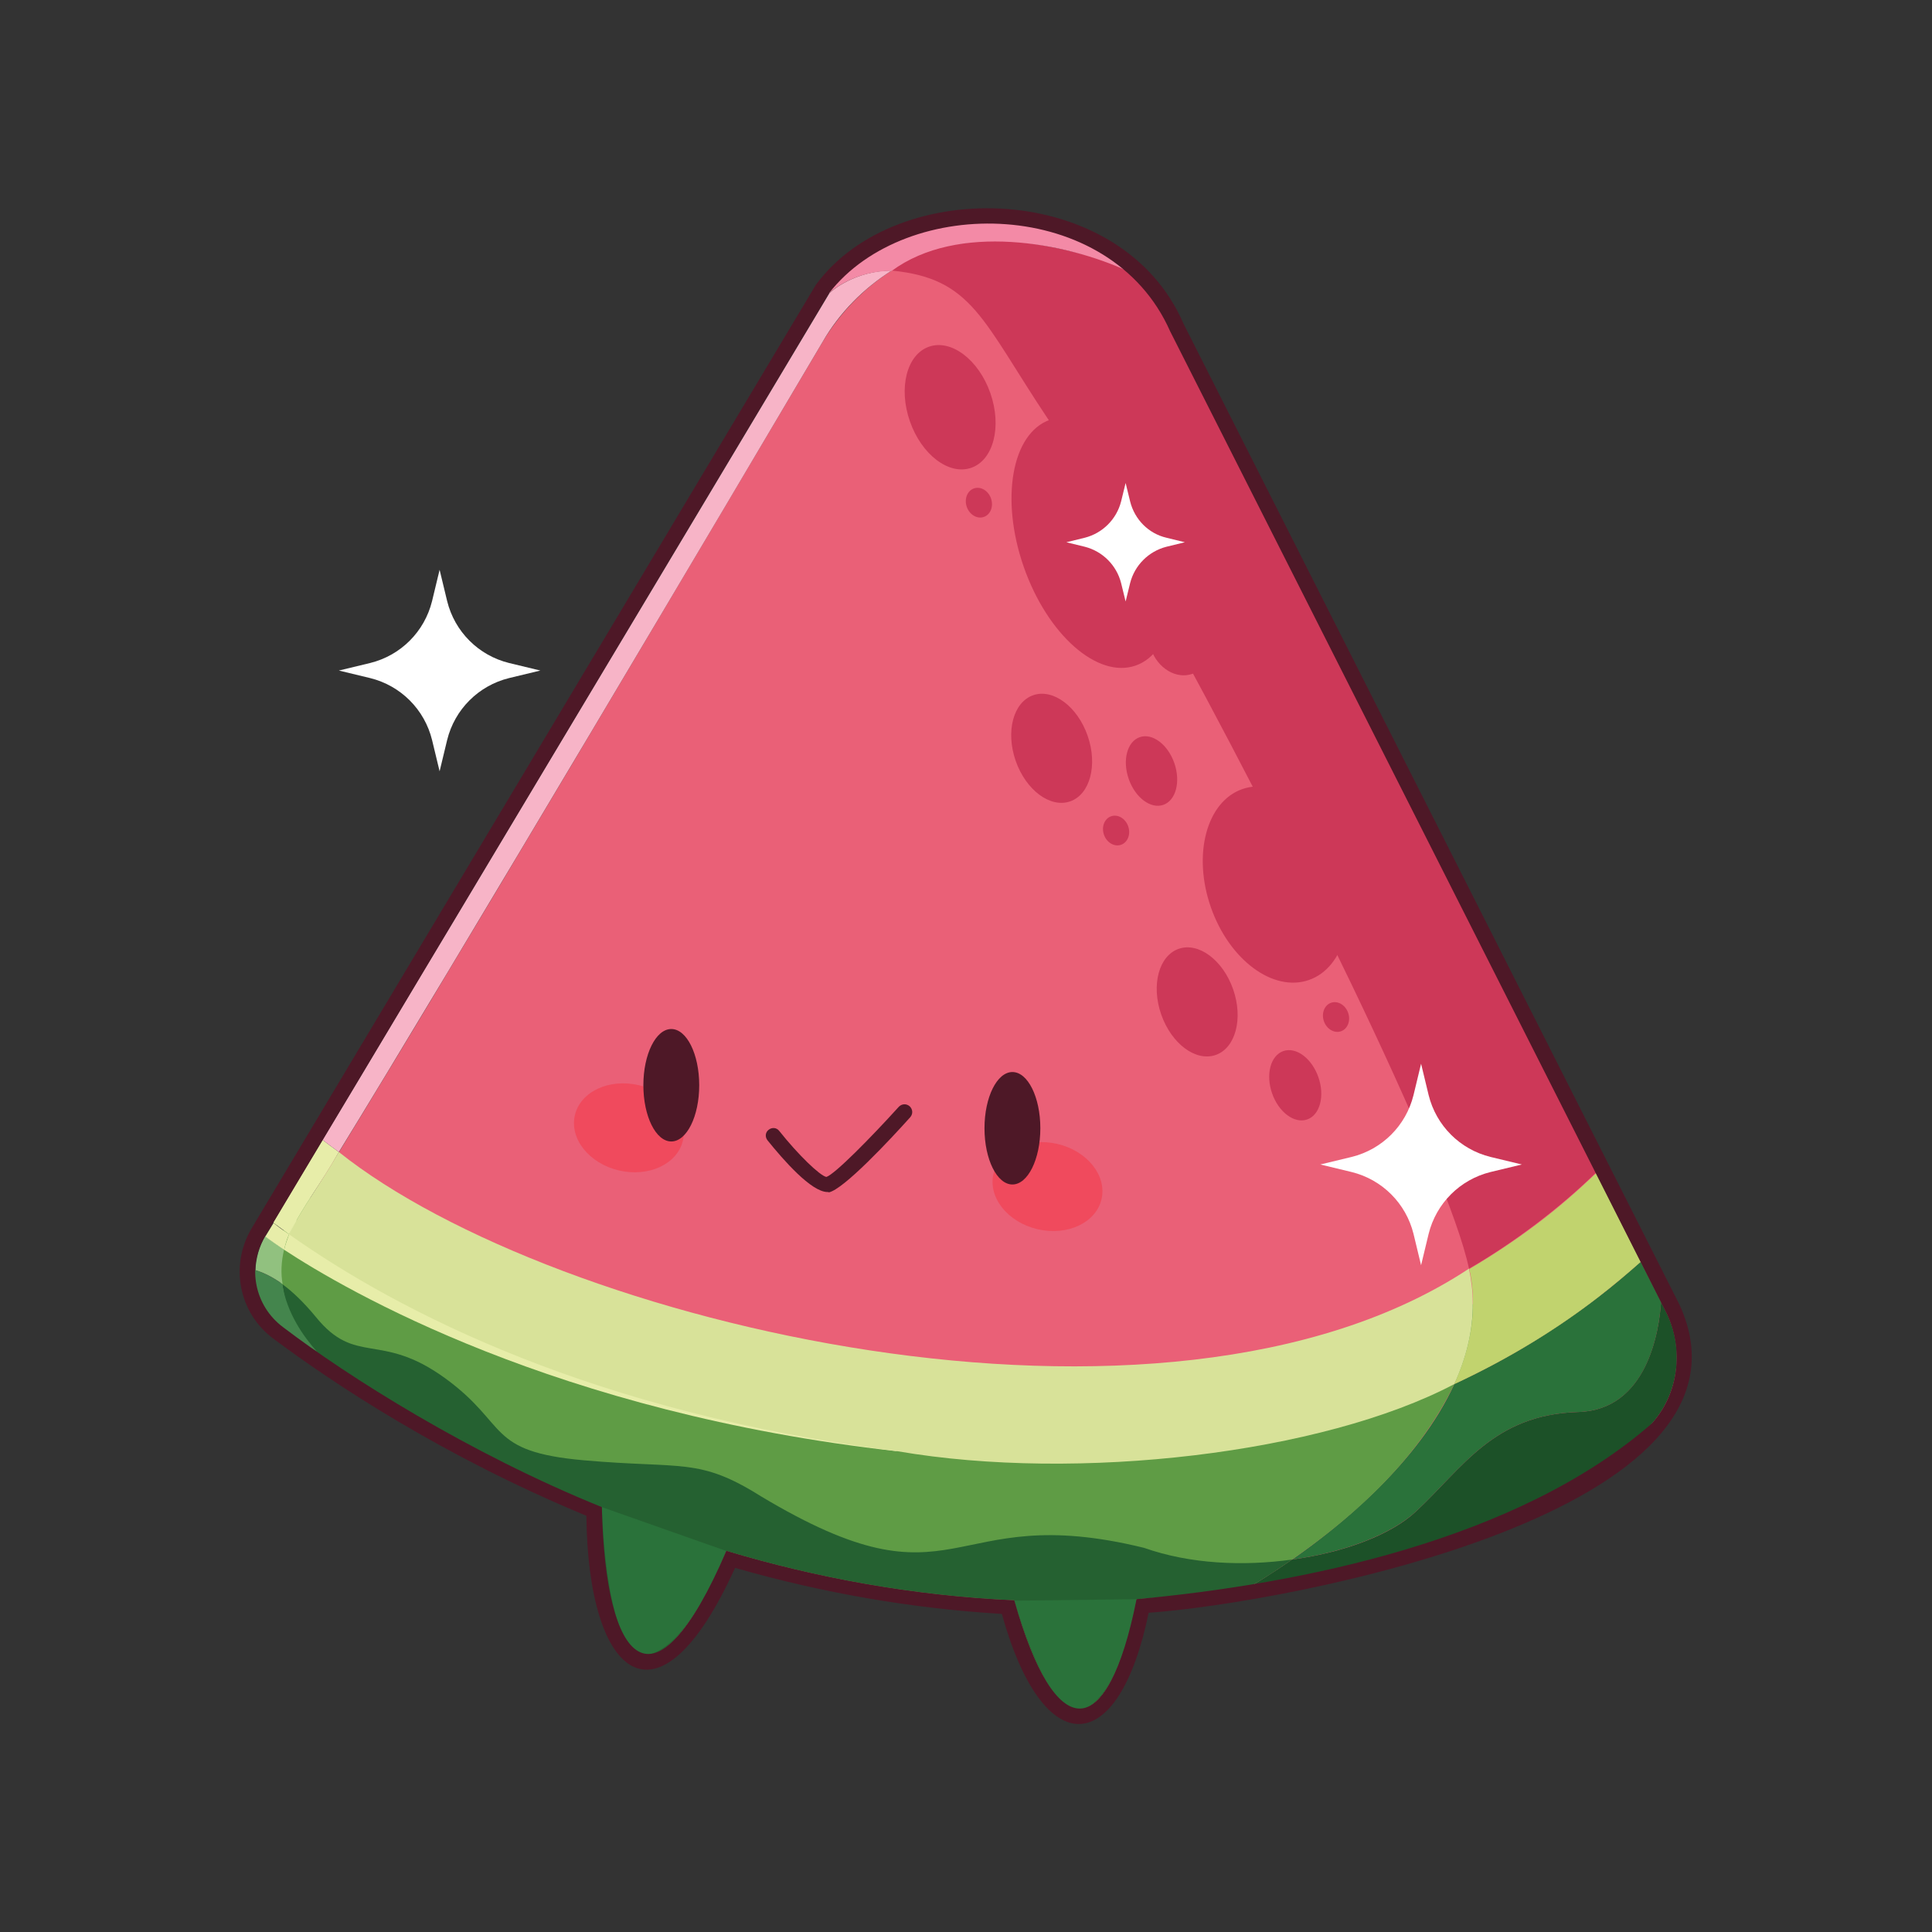 <svg id="Layer_1" enable-background="new 0 0 512 512" viewBox="0 0 512 512" xmlns="http://www.w3.org/2000/svg"><rect x="0" y="0" width="512" height="512" fill="#333333" stroke="none"/><path d="m68.8 343.4c.3.9.7 1.8 1.2 2.6-.5-.8-.9-1.7-1.2-2.6z" fill="#ea6077"/><path d="m437.8 377.2c-27.2 25.2-71.9 35.9-106.1 43-10.3 1.8-20.3 2.9-30.5 3.6-7.7 38.6-21.6 38.6-32.4.3-26.9-1.2-52.6-6-76.3-13.1-19.2 44.6-32.1 30.2-33-11.6-34.9-17.5-108.9-41.7-77.1-82 32.5-52.4 108.6-181.3 135.6-226.8 4.6-7.7 10.9-14.2 18.3-18.9 17.5-12.8 45.3-7.2 62 .5 8.5-.4 118.3 230.2 124.5 238.5 4.8 9.5 12.5 24.7 17.3 34.2 6.2 10.2 5.7 23.6-2.3 32.3z" fill="#ea6077"/><path d="m290.5 66.4c-1-.6-2-1.2-3.1-1.8 1.1.6 2.1 1.2 3.1 1.8z" fill="#cd3858"/><path d="m422.9 310.8c-9.4 9.2-21.8 18.6-33.6 25.4-5.6-26.7-50.1-116.3-82.3-174.5-10.4-18.9-20.5-36.4-29.1-50.4-17.7-26.5-20.1-37.5-41.6-39.6 3.7-8 12.6-6.3 19.6-7.3 12.1-2.9 35.8 3.6 44.6 7.4 9.3.7 119 227 122.4 239z" fill="#cd3858"/><path d="m440.2 345c-.5 7.7-3.6 28.7-22 29.2-22.5.7-30.6 14.9-43 26.4-6.5 6-18.9 10.8-32.8 12.7 12.8-8.9 33.6-25.8 43-46.5 15.3-7.1 28-15.2 38.1-23 4.1-3.1 7.8-6.3 11.3-9.4z" fill="#2a723a"/><path d="m71.2 347.8c.4.6.9 1.1 1.4 1.6-.6-.5-1-1-1.4-1.6z" fill="#5f9c45"/><path d="m434.8 334.4c-14.9 13.1-28.6 22.5-49.4 32.4-9.2 19.2-25.6 34.4-43 46.5-3.2 2.2-6.2 4.1-9.4 6.1-10.2 3.3-21.4 3.3-31.9 4.4-7.7 38.6-21.6 38.6-32.4.3-26.9-1.2-52.6-6-76.3-13.1-19.2 44.6-32.1 30.2-33-11.6-29.9-12.1-57.9-28.8-75.4-41.2-10.9-10.5-14.5-28.9-3.5-41.5 142.4 62.4 121.4 49.5 272.1 48.1 18.9-10.7 58.4-29.4 78.5-37.5z" fill="#5f9c45"/><path d="m437.8 377.2c-10 11.2-26.5 22.1-40.9 27.8-21.8 8.8-44.5 11.7-65.2 15.2.2-.1 4.5-2.6 10.7-6.9 14-1.9 26.4-6.7 32.8-12.7 12.4-11.5 20.5-25.7 43-26.4 18.4-.5 21.5-21.6 22-29.2l1.3 2.6c4.9 9.8 3.4 21.7-3.7 29.6z" fill="#1c5128"/><path d="m68.8 343.4c.3.9.7 1.8 1.2 2.6-.5-.8-.9-1.7-1.2-2.6z" fill="#256131"/><path d="m342.4 413.3c-4.1 2.8-6.9 4.7-10.7 6.9-10.3 1.8-20.3 2.9-30.5 3.6-7.7 38.6-21.6 38.6-32.4.3-26.9-1.2-52.6-6-76.3-13.1-19.2 44.6-32.5 30.8-33.3-11-23.2-11.2-59.6-23.6-76.4-41-5-5.2-7.1-12.8-8-18.7 2.6 1.9 5.6 4.7 8.9 8.7 10.6 13.1 17.1 3.8 34.2 16.2s10.8 19.5 36.9 21.8 30.4-.8 46.8 9.5c53 31.8 48.7.7 101.6 13.7 12.2 4.3 26.3 4.9 39.2 3.1z" fill="#256131"/><path d="m237.9 384.6h-.1c-90.6-10.1-146.2-42.7-162.5-53.4.3-1.3.8-2.7 1.3-4.1.5-1.2 1.1-2.4 1.8-3.7z" fill="#e7eda9"/><g><path d="m434.8 334.4c-3.5 3.1-7.3 6.3-11.3 9.4-10.1 7.8-22.8 15.9-38.1 23 4.3-9.5 6.3-19.8 4-30.5 6.1-3.6 12-7.5 17.7-11.8 6-4.5 11.3-9.2 15.9-13.6z" fill="#c1d36e"/><path d="m390.3 345.2c.1 7.5-1.8 14.8-4.9 21.6-34.9 18.4-99.8 26-147.5 17.8-80.3-10.1-132.2-36.9-161.3-57.5 4-8 8.1-12.8 13.2-21.8 57 45.5 218.6 84.4 299.5 30.9.6 3 1 6 1 9z" fill="#d8e299"/></g><path d="m192.4 411c-.4 1.1-.9 2.3-1.4 3.5-4.4 10-11.7 22.9-19.8 24.1-1.2.2-2.2-.2-3.2-1-5.4-4.7-7.6-21.5-8.3-34-.1-1.5-.2-2.9-.2-4.2z" fill="#2a723a"/><path d="m301.2 423.8c-.2 1.3-.5 2.6-.8 4-2.2 10.3-6.5 22.6-13.5 25.3-1.1.4-2.2.3-3.4-.3-5.2-2.8-10-14.1-13.5-24.7-.4-1.3-.9-2.6-1.2-3.9z" fill="#2a723a"/><path d="m289.4 362.5.3-.1c-.2.1-.3.1-.3.1z" fill="#dd3b5d"/><ellipse cx="289.7" cy="143.8" fill="#cd3858" rx="19.4" ry="34.5" transform="matrix(.944 -.329 .329 .944 -31.18 103.378)"/><ellipse cx="251.9" cy="107.9" fill="#cd3858" rx="11.3" ry="17" transform="matrix(.944 -.329 .329 .944 -21.497 88.942)"/><ellipse cx="312.9" cy="169.3" fill="#cd3858" rx="8.2" ry="9.8" transform="matrix(.944 -.329 .329 .944 -38.309 112.453)"/><ellipse cx="259.5" cy="133.2" fill="#cd3858" rx="3.4" ry="4" transform="matrix(.944 -.329 .329 .944 -29.373 92.85)"/><path d="m84 358.2c-3.5-2.4-9.6-3.8-12.6-6.7-3.7-3.6-4.1-9-3.8-14.9 1.7.5 4.2 1.5 7.2 3.7 1.2 7.7 5.7 14 9.2 17.9z" fill="#44854d"/><path d="m74.9 340.3c-3.1-2.2-5.5-3.2-7.2-3.7.1-3.1 1-6.3 2.6-9 0 0 1.7 1.3 5 3.5-.8 3.3-.9 6.4-.4 9.2z" fill="#91c17f"/><path d="m76.6 327.1c-.6 1.4-1 2.7-1.3 4.1-3.3-2.2-5-3.5-5-3.5l2.2-3.6c1.2 1 2.6 2 4.1 3z" fill="#e7eda9"/><path d="m85.5 302.1c-3.3 5.5-9.9 16.5-13.1 21.9 1.3 1 2.8 2 4.2 3.1 4-8 8.1-12.8 13.2-21.8-1.5-1.1-2.9-2.1-4.3-3.2z" fill="#e7eda9"/><path d="m236.3 71.7c-7.4 4.7-13.8 11.1-18.3 18.9-23.4 39.6-99 167.2-128.2 214.7-1.5-1.1-3-2.2-4.3-3.2l10.5-17.5 15.9-26.6 8.4-14 25.9-43.3 28.2-47.1 45.4-75.9c.3-.4 6.7-6 16.5-6z" fill="#f7b4c7"/><path d="m299 71.9c-16.7-7.7-45.2-13-62.7-.1-9.8-.1-16.2 5.5-16.6 5.9-.6-3.9 4-8.8 8.4-11.5 20.2-12.6 53.4-11 70.9 5.7z" fill="#f38aa6"/><g><path d="m219.3 315.9c-4.3 0-11.7-8.5-15.9-13.7-.7-.9-.6-2.1.3-2.8s2.1-.6 2.8.3c5 6.3 10.8 11.9 12.5 12.2 2.2-.7 11.6-10.2 19.2-18.6.8-.8 2-.9 2.9-.1.8.8.9 2 .1 2.9-5.2 5.8-17.7 19.2-21.6 19.9.1-.1-.1-.1-.3-.1z" fill="#4e1827"/></g><g><path d="m445.1 345.8-131.4-259.9c-16.4-38.2-76-39.7-97.5-10.4 0 0-149.5 250-149.5 250-5.9 9.9-3.4 22.5 5.8 29.3 15.8 11.8 44.8 31.1 82.9 46.9.4 42.9 19 58.8 39.4 13.8 23.7 6.8 47.3 10.8 70.7 12.2 11 39.6 31 38.3 38.9-.3 35.7-2.5 166-26.5 140.7-81.6zm-7.3 31.4c-35.7 31.2-93.5 42.6-136.6 46.6-7.7 38.6-21.6 38.6-32.4.3-26.9-1.2-52.6-6-76.3-13.1-19.2 44.6-32.1 30.2-33-11.6-35.1-14.2-67.3-34.6-84.5-47.7-7.5-5.6-9.6-15.9-4.8-24 0 0 149.5-250 149.5-250 20.5-26.4 74.6-25.7 90.4 10.1 0 0 131.4 259.9 131.4 259.9 4.9 9.7 3.4 21.6-3.7 29.5z" fill="#4e1827"/></g><ellipse cx="166.6" cy="299" fill="#f04a5d" rx="11.6" ry="14.7" transform="matrix(.228 -.974 .974 .228 -162.542 392.982)"/><ellipse cx="277.6" cy="314.7" fill="#f04a5d" rx="11.6" ry="14.7" transform="matrix(.228 -.974 .974 .228 -92.215 513.085)"/><ellipse cx="177.9" cy="287.6" fill="#4e1827" rx="7.4" ry="14.9"/><ellipse cx="268.3" cy="299" fill="#4e1827" rx="7.4" ry="14.9"/><path d="m299.5 132.9-1.2-4.9-1.2 4.9c-1.2 4.7-4.9 8.4-9.6 9.6l-4.9 1.2 4.9 1.2c4.7 1.2 8.4 4.9 9.6 9.6l1.2 4.9 1.2-4.9c1.2-4.7 4.9-8.4 9.6-9.6l4.9-1.2-4.9-1.2c-4.7-1.1-8.4-4.8-9.6-9.6z" fill="#fff"/><path d="m378.6 290.2-2-8.3-2 8.3c-2 8.1-8.3 14.4-16.4 16.4l-8.3 2 8.3 2c8.1 2 14.4 8.3 16.4 16.4l2 8.3 2-8.3c2-8.1 8.3-14.4 16.4-16.4l8.3-2-8.3-2c-8.1-2-14.4-8.3-16.4-16.4z" fill="#fff"/><path d="m118.5 159.3-2-8.3-2 8.3c-2 8.1-8.3 14.4-16.4 16.4l-8.3 2 8.3 2c8.1 2 14.4 8.3 16.4 16.4l2 8.3 2-8.3c2-8.1 8.3-14.4 16.4-16.4l8.3-2-8.3-2c-8.1-2-14.4-8.3-16.4-16.4z" fill="#fff"/><g fill="#cd3858"><ellipse cx="338.2" cy="234.4" rx="18.2" ry="26.8" transform="matrix(.944 -.329 .329 .944 -58.32 124.405)"/><ellipse cx="278.8" cy="198.3" rx="10.1" ry="14.9" transform="matrix(.944 -.329 .329 .944 -49.727 102.838)"/><ellipse cx="317.4" cy="265.5" rx="10.1" ry="14.9" transform="matrix(.944 -.329 .329 .944 -69.71 119.307)"/><ellipse cx="343.4" cy="287.6" rx="6.5" ry="9.6" transform="matrix(.944 -.329 .329 .944 -75.538 129.093)"/><ellipse cx="305.3" cy="204.3" rx="6.4" ry="9.5" transform="matrix(.944 -.329 .329 .944 -50.254 111.912)"/><ellipse cx="354.2" cy="269.5" rx="3.4" ry="4" transform="matrix(.944 -.329 .329 .944 -68.969 131.645)"/><ellipse cx="295.9" cy="220.1" rx="3.4" ry="4" transform="matrix(.944 -.329 .329 .944 -55.969 109.675)"/></g></svg>